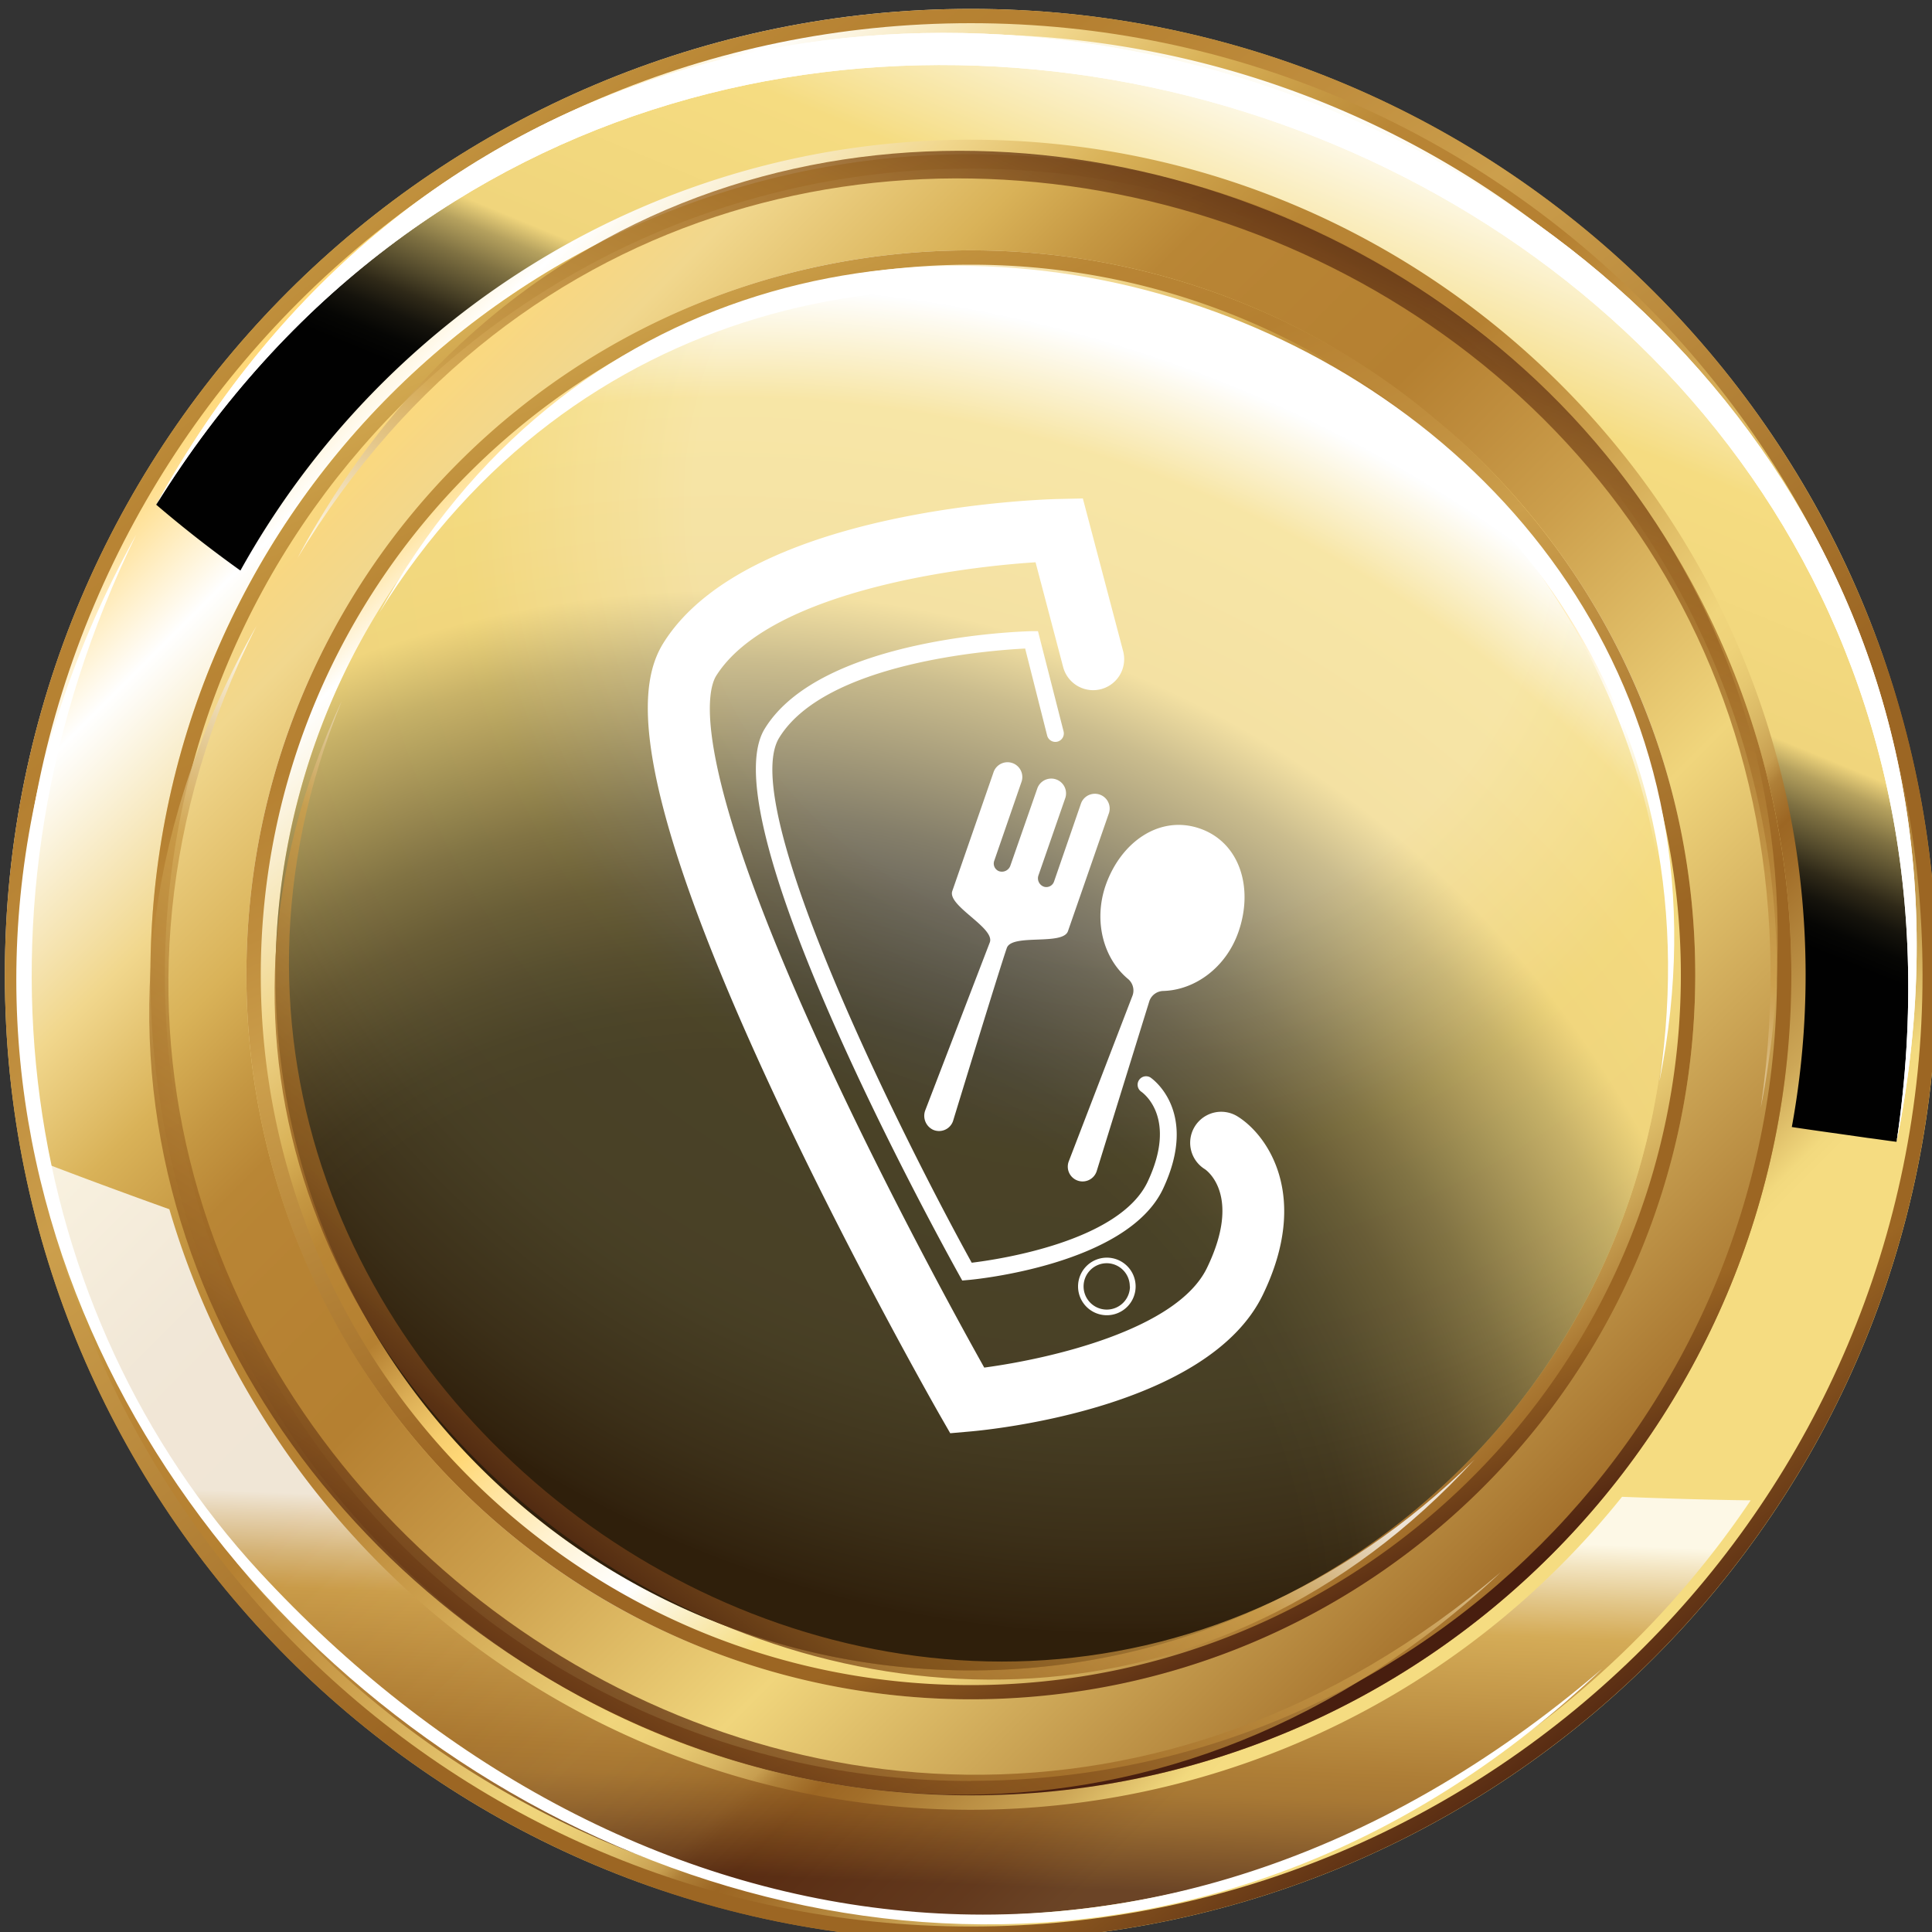 <svg xmlns="http://www.w3.org/2000/svg" xmlns:xlink="http://www.w3.org/1999/xlink" viewBox="0 0 500 500"><rect x="0" y="0" width="500" height="500" fill="#333333" stroke="none"/><defs><style>.cls-1{isolation:isolate;}.cls-2{fill:url(#linear-gradient);}.cls-3{fill:url(#linear-gradient-2);}.cls-10,.cls-4,.cls-6{mix-blend-mode:screen;}.cls-4{fill:url(#linear-gradient-3);}.cls-11,.cls-13,.cls-14,.cls-15,.cls-5{mix-blend-mode:multiply;}.cls-5{fill:url(#radial-gradient);}.cls-6{opacity:0.7;fill:url(#radial-gradient-2);}.cls-7{fill:url(#linear-gradient-4);}.cls-8{fill:url(#linear-gradient-5);}.cls-9{fill:url(#linear-gradient-6);}.cls-10{fill:url(#linear-gradient-7);}.cls-11,.cls-13,.cls-14,.cls-15{opacity:0.8;}.cls-11{fill:url(#linear-gradient-8);}.cls-12{fill:#fff;}.cls-13{fill:url(#linear-gradient-9);}.cls-14{fill:url(#linear-gradient-10);}.cls-15{fill:url(#linear-gradient-11);}</style><linearGradient id="linear-gradient" x1="77.83" y1="78.85" x2="405.65" y2="406.67" gradientUnits="userSpaceOnUse"><stop offset="0" stop-color="#ffd877"/><stop offset="0.08" stop-color="#fff"/><stop offset="0.19" stop-color="#f1d78d"/><stop offset="0.26" stop-color="#d9b258"/><stop offset="0.32" stop-color="#c59742"/><stop offset="0.36" stop-color="#b98635"/><stop offset="0.38" stop-color="#b88434"/><stop offset="0.47" stop-color="#b58031"/><stop offset="0.51" stop-color="#bf8d3d"/><stop offset="0.56" stop-color="#cc9f4c"/><stop offset="0.68" stop-color="#f0d57c"/><stop offset="0.7" stop-color="#eed279"/><stop offset="0.72" stop-color="#e6c871"/><stop offset="0.74" stop-color="#d9b764"/><stop offset="0.76" stop-color="#c79e50"/><stop offset="0.77" stop-color="#af8038"/><stop offset="0.79" stop-color="#9c6623"/><stop offset="0.81" stop-color="#a26e29"/><stop offset="0.84" stop-color="#b2843b"/><stop offset="0.89" stop-color="#cda757"/><stop offset="0.93" stop-color="#f2d97e"/><stop offset="0.94" stop-color="#f5dc81"/></linearGradient><linearGradient id="linear-gradient-2" x1="34.97" y1="36.01" x2="449.32" y2="450.36" gradientUnits="userSpaceOnUse"><stop offset="0.15" stop-color="#ffd877"/><stop offset="0.21" stop-color="#f1d78d"/><stop offset="0.29" stop-color="#d9b258"/><stop offset="0.33" stop-color="#c59742"/><stop offset="0.36" stop-color="#b98635"/><stop offset="0.38" stop-color="#b88434"/><stop offset="0.47" stop-color="#b58031"/><stop offset="0.51" stop-color="#bf8d3d"/><stop offset="0.56" stop-color="#cc9f4c"/><stop offset="0.68" stop-color="#f0d57c"/><stop offset="0.9" stop-color="#9c6623"/><stop offset="0.92" stop-color="#a26e29"/><stop offset="0.94" stop-color="#b2843b"/><stop offset="0.96" stop-color="#cda757"/><stop offset="0.99" stop-color="#f2d97e"/><stop offset="0.99" stop-color="#f5dc81"/></linearGradient><linearGradient id="linear-gradient-3" x1="127.08" y1="109.82" x2="396.53" y2="419" gradientUnits="userSpaceOnUse"><stop offset="0" stop-color="#ffd877"/><stop offset="0.06" stop-color="#fff"/><stop offset="0.19" stop-color="#f1d78d"/><stop offset="0.26" stop-color="#d9b258"/><stop offset="0.29" stop-color="#c59742"/><stop offset="0.32" stop-color="#b98635"/><stop offset="0.39" stop-color="#b58031"/><stop offset="0.39" stop-color="#b68132"/><stop offset="0.43" stop-color="#ddb057"/><stop offset="0.46" stop-color="#f6cd6e"/><stop offset="0.48" stop-color="#ffd877"/><stop offset="0.5" stop-color="#ffe092"/><stop offset="0.55" stop-color="#fff1cd"/><stop offset="0.59" stop-color="#fffbf1"/><stop offset="0.61" stop-color="#fff"/><stop offset="0.69" stop-color="#f5dc81"/><stop offset="0.78" stop-color="#f0d57c"/><stop offset="0.84" stop-color="#cda757"/><stop offset="0.89" stop-color="#aa7832"/><stop offset="0.92" stop-color="#9c6623"/></linearGradient><radialGradient id="radial-gradient" cx="289.82" cy="131.72" r="289.06" gradientTransform="translate(-2.32 -2.34) scale(1.01 1.01)" gradientUnits="userSpaceOnUse"><stop offset="0.38" stop-color="#fff"/><stop offset="0.58" stop-color="#f5dc81"/><stop offset="0.76" stop-color="#f0d57c"/><stop offset="0.8" stop-color="#ebce76"/><stop offset="0.85" stop-color="#dcbb67"/><stop offset="0.92" stop-color="#c49b4e"/><stop offset="0.99" stop-color="#a3702b"/><stop offset="1" stop-color="#9c6623"/></radialGradient><radialGradient id="radial-gradient-2" cx="187.29" cy="422.9" r="354.33" gradientTransform="translate(-2.32 -2.34) scale(1.01 1.01)" gradientUnits="userSpaceOnUse"><stop offset="0.42" stop-color="#010101"/><stop offset="0.46" stop-color="#060604"/><stop offset="0.5" stop-color="#15130c"/><stop offset="0.55" stop-color="#2f2918"/><stop offset="0.6" stop-color="#52492b"/><stop offset="0.65" stop-color="#7f7142"/><stop offset="0.71" stop-color="#b5a15e"/><stop offset="0.76" stop-color="#f0d57c"/><stop offset="0.9" stop-color="#f5dc81"/><stop offset="0.98" stop-color="#fff"/></radialGradient><linearGradient id="linear-gradient-4" x1="164.03" y1="58.6" x2="332.92" y2="433.65" gradientUnits="userSpaceOnUse"><stop offset="0" stop-color="#d9b258"/><stop offset="0.08" stop-color="#c59742"/><stop offset="0.14" stop-color="#b98635"/><stop offset="0.15" stop-color="#b88434"/><stop offset="0.22" stop-color="#b58031"/><stop offset="0.31" stop-color="#bf8d3d"/><stop offset="0.39" stop-color="#cc9f4c"/><stop offset="0.66" stop-color="#9c6623"/><stop offset="0.88" stop-color="#9c6623"/><stop offset="1" stop-color="#481e0f"/></linearGradient><linearGradient id="linear-gradient-5" x1="164.08" y1="58.72" x2="332.95" y2="433.71" xlink:href="#linear-gradient-4"/><linearGradient id="linear-gradient-6" x1="67.82" y1="4.56" x2="408.06" y2="464.01" xlink:href="#linear-gradient-4"/><linearGradient id="linear-gradient-7" x1="345.19" y1="20.08" x2="267.38" y2="208.82" gradientUnits="userSpaceOnUse"><stop offset="0.02" stop-color="#fff"/><stop offset="0.29" stop-color="#f5dc81"/><stop offset="0.56" stop-color="#f0d57c"/><stop offset="0.59" stop-color="#b5a15e"/><stop offset="0.63" stop-color="#7f7142"/><stop offset="0.67" stop-color="#52492b"/><stop offset="0.7" stop-color="#2f2918"/><stop offset="0.73" stop-color="#15130c"/><stop offset="0.76" stop-color="#060604"/><stop offset="0.79" stop-color="#010101"/></linearGradient><linearGradient id="linear-gradient-8" x1="231.09" y1="392.51" x2="227.36" y2="486.9" gradientUnits="userSpaceOnUse"><stop offset="0" stop-color="#fff"/><stop offset="0.06" stop-color="#f2e6d0"/><stop offset="0.16" stop-color="#ddc089"/><stop offset="0.23" stop-color="#d1a85d"/><stop offset="0.26" stop-color="#cc9f4c"/><stop offset="0.66" stop-color="#9c6623"/><stop offset="0.73" stop-color="#945f21"/><stop offset="0.82" stop-color="#7e4c1c"/><stop offset="0.94" stop-color="#5b2e13"/><stop offset="1" stop-color="#481e0f"/></linearGradient><linearGradient id="linear-gradient-9" x1="263.66" y1="221.56" x2="341.89" y2="47.72" xlink:href="#linear-gradient-8"/><linearGradient id="linear-gradient-10" x1="41.17" y1="622.45" x2="119.42" y2="448.55" gradientTransform="matrix(0.53, 0.85, 0.85, -0.53, -317.74, 575.44)" xlink:href="#linear-gradient-8"/><linearGradient id="linear-gradient-11" x1="257.27" y1="268.13" x2="153.76" y2="374.95" gradientTransform="matrix(1, -0.07, 0.07, 1, -45.37, 36.04)" xlink:href="#linear-gradient-8"/></defs><g class="cls-1"><g id="Layer_1" data-name="Layer 1"><path class="cls-2" d="M501.26,252.3c0,138.06-111.93,250-250,250s-250-111.94-250-250,112-250,250-250S501.26,114.14,501.26,252.3Z"/><path class="cls-3" d="M463.6,252.3c0,117.31-95.09,212.34-212.35,212.34S38.92,369.61,38.92,252.3,134,39.92,251.25,39.92,463.6,135,463.6,252.3Z"/><path class="cls-4" d="M438.73,252.3c0,103.55-83.94,187.48-187.48,187.48A187.47,187.47,0,0,1,63.77,252.3c0-103.58,83.93-187.51,187.48-187.51S438.73,148.72,438.73,252.3Z"/><path class="cls-5" d="M431.3,252.3c0,99.38-80.63,180-180,180s-180-80.66-180-180a180,180,0,1,1,360.07,0Z"/><path class="cls-6" d="M431.3,252.3c0,99.38-80.63,180-180,180s-180-80.66-180-180a180,180,0,1,1,360.07,0Z"/><path class="cls-7" d="M251.25,39.92C134,39.92,38.92,135,38.92,252.3S134,464.64,251.25,464.64s212.35-95,212.35-212.34S368.51,39.92,251.25,39.92Zm0,421c-115,0-208.58-93.6-208.58-208.58S136.23,43.65,251.25,43.65,459.88,137.22,459.88,252.3,366.3,460.88,251.25,460.88Z"/><path class="cls-8" d="M251.25,64.79C147.7,64.79,63.77,148.72,63.77,252.3A187.47,187.47,0,0,0,251.25,439.78c103.54,0,187.48-83.93,187.48-187.48S354.79,64.79,251.25,64.79Zm0,371.31c-101.34,0-183.76-82.48-183.76-183.8S149.91,68.5,251.25,68.5,435,150.93,435,252.3,352.61,436.1,251.25,436.1Z"/><path class="cls-9" d="M251.25,2.3c-138,0-250,111.84-250,250s112,250,250,250,250-111.94,250-250S389.33,2.3,251.25,2.3Zm0,496.28C115.48,498.58,5,388.06,5,252.3S115.48,6,251.25,6s246.3,110.49,246.3,246.32S387.08,498.58,251.25,498.58Z"/><path class="cls-10" d="M62.22,147.66c36.9-66.44,107.82-111.5,189-111.5,119.13,0,216.07,96.92,216.07,216.14a218,218,0,0,1-3.57,39.37c6.56,1,13.11,1.87,19.67,2.83,2.46.3,4.91.69,7.42,1a247.64,247.64,0,0,0,3.81-43.21c0-134.49-109-243.44-243.4-243.44A243.28,243.28,0,0,0,40.42,130.61Q50.92,139.59,62.22,147.66Z"/><path class="cls-11" d="M419.78,387.37a215.93,215.93,0,0,1-168.53,81c-98.1,0-181.13-65.78-207.42-155.42-10.37-3.71-20.72-7.53-31-11.45C35.59,412.29,133.72,495.69,251.25,495.69a243.15,243.15,0,0,0,201.82-107.4C442,388.15,430.84,387.81,419.78,387.37Z"/><path class="cls-12" d="M490.84,295.51C530.07,31.42,176.12-88.19,40.42,130.61,170.77-106.21,544.32,30,490.84,295.51Z"/><path class="cls-12" d="M490.84,295.51C530.07,31.42,176.12-88.19,40.42,130.61,170.77-106.21,544.32,30,490.84,295.51Z"/><path class="cls-13" d="M455.68,286.74C488.68,58.76,191.11-44.5,77,144.41,186.6-60,500.69,57.59,455.68,286.74Z"/><path class="cls-12" d="M429.46,279.87C458.36,85.6,197.94-2.33,98.17,158.58,194.07-15.56,468.84,84.63,429.46,279.87Z"/><path class="cls-12" d="M414.61,431.9C297.63,532.2,159,506.39,67.07,406.7,5.92,340.3-12.46,236.12,35.25,138.38-95.78,374.81,218.41,618.52,414.61,431.9Z"/><path class="cls-14" d="M388.51,406.79C213.1,556.18-32.75,359.17,66.37,162-48.26,363.71,218.49,566.92,388.51,406.79Z"/><path class="cls-15" d="M381.58,377.76c-140,137.74-364.46-21-293.14-196.35C4.13,361.45,246.89,524.62,381.58,377.76Z"/><path class="cls-12" d="M291.88,253.31a3.89,3.89,0,0,1,1.25,4.26l-16.52,42.95a3.83,3.83,0,1,0,7.23,2.51l13.63-44a3.91,3.91,0,0,1,3.62-2.57c8.3-.26,16.26-6.18,19.42-15.29,4-11.46.29-23.19-10-26.75s-20.43,3.35-24.41,14.82C283,238.38,285.54,248,291.88,253.31Z"/><path class="cls-12" d="M275.73,206.43a3.83,3.83,0,0,0-7.23-2.51l-7,20.06a2.32,2.32,0,0,1-3,1.47,2.12,2.12,0,0,1-1.19-2.68l7-20.27a3.83,3.83,0,1,0-7.23-2.51l-10.63,30.62c-1.32,3.81,11,9.44,9.73,13.23l-16.73,43.53a4,4,0,0,0,2,5,3.83,3.83,0,0,0,5.19-2.23s11.94-39.09,13.92-44.8c1.32-3.8,14.51-.55,15.83-4.36l10.63-30.62a3.83,3.83,0,0,0-7.23-2.51l-7,20.28a2.11,2.11,0,0,1-2.58,1.36,2.3,2.3,0,0,1-1.44-3Z"/><path class="cls-12" d="M320.29,288.94a8,8,0,0,0-8.49,13.63c.1.06,9.83,6.42.56,25.57-7.75,16-40.55,23.5-57.64,25.79-6.56-11.72-24.43-44.29-40.53-79C178,197,183,178.65,185.36,174.88,198.54,154,244.75,147,268,145.52l7.14,27.11a8,8,0,0,0,15.53-4.09L280.24,129l-6.33.14c-3.26.07-80.06,2.17-102.13,37.12-6.38,10.09-10.43,33.06,27.88,115.52,20.35,43.82,43.47,84.28,43.7,84.68l2.56,4.46,5.12-.45c6.27-.55,61.69-6.25,75.78-35.38C339.21,309.53,328,293.72,320.29,288.94Z"/><path class="cls-12" d="M301,307.65c9.51-20.28-3.17-28.74-3.3-28.82a2.19,2.19,0,0,0-2.38,3.67c.39.27,9.53,6.62,1.71,23.29-7.28,15.51-38.51,20.15-45.55,21-18.21-33-60.71-118.08-49.84-135.84,11.92-19.46,54.52-22.65,63.67-23.11L271,190.35a2.19,2.19,0,0,0,4.25-1.08l-6.62-25.92-1.74,0c-2.22.05-54.48,1.51-69,25.28-14.35,23.43,43.77,129.51,50.45,141.53l.69,1.24,1.42-.13C252.12,331.16,291.73,327.34,301,307.65Z"/><path class="cls-12" d="M279,332.92a7.45,7.45,0,1,0,7.44-7.44A7.45,7.45,0,0,0,279,332.92Zm13.43,0a6,6,0,1,1-6-6A6,6,0,0,1,292.39,332.92Z"/></g></g></svg>